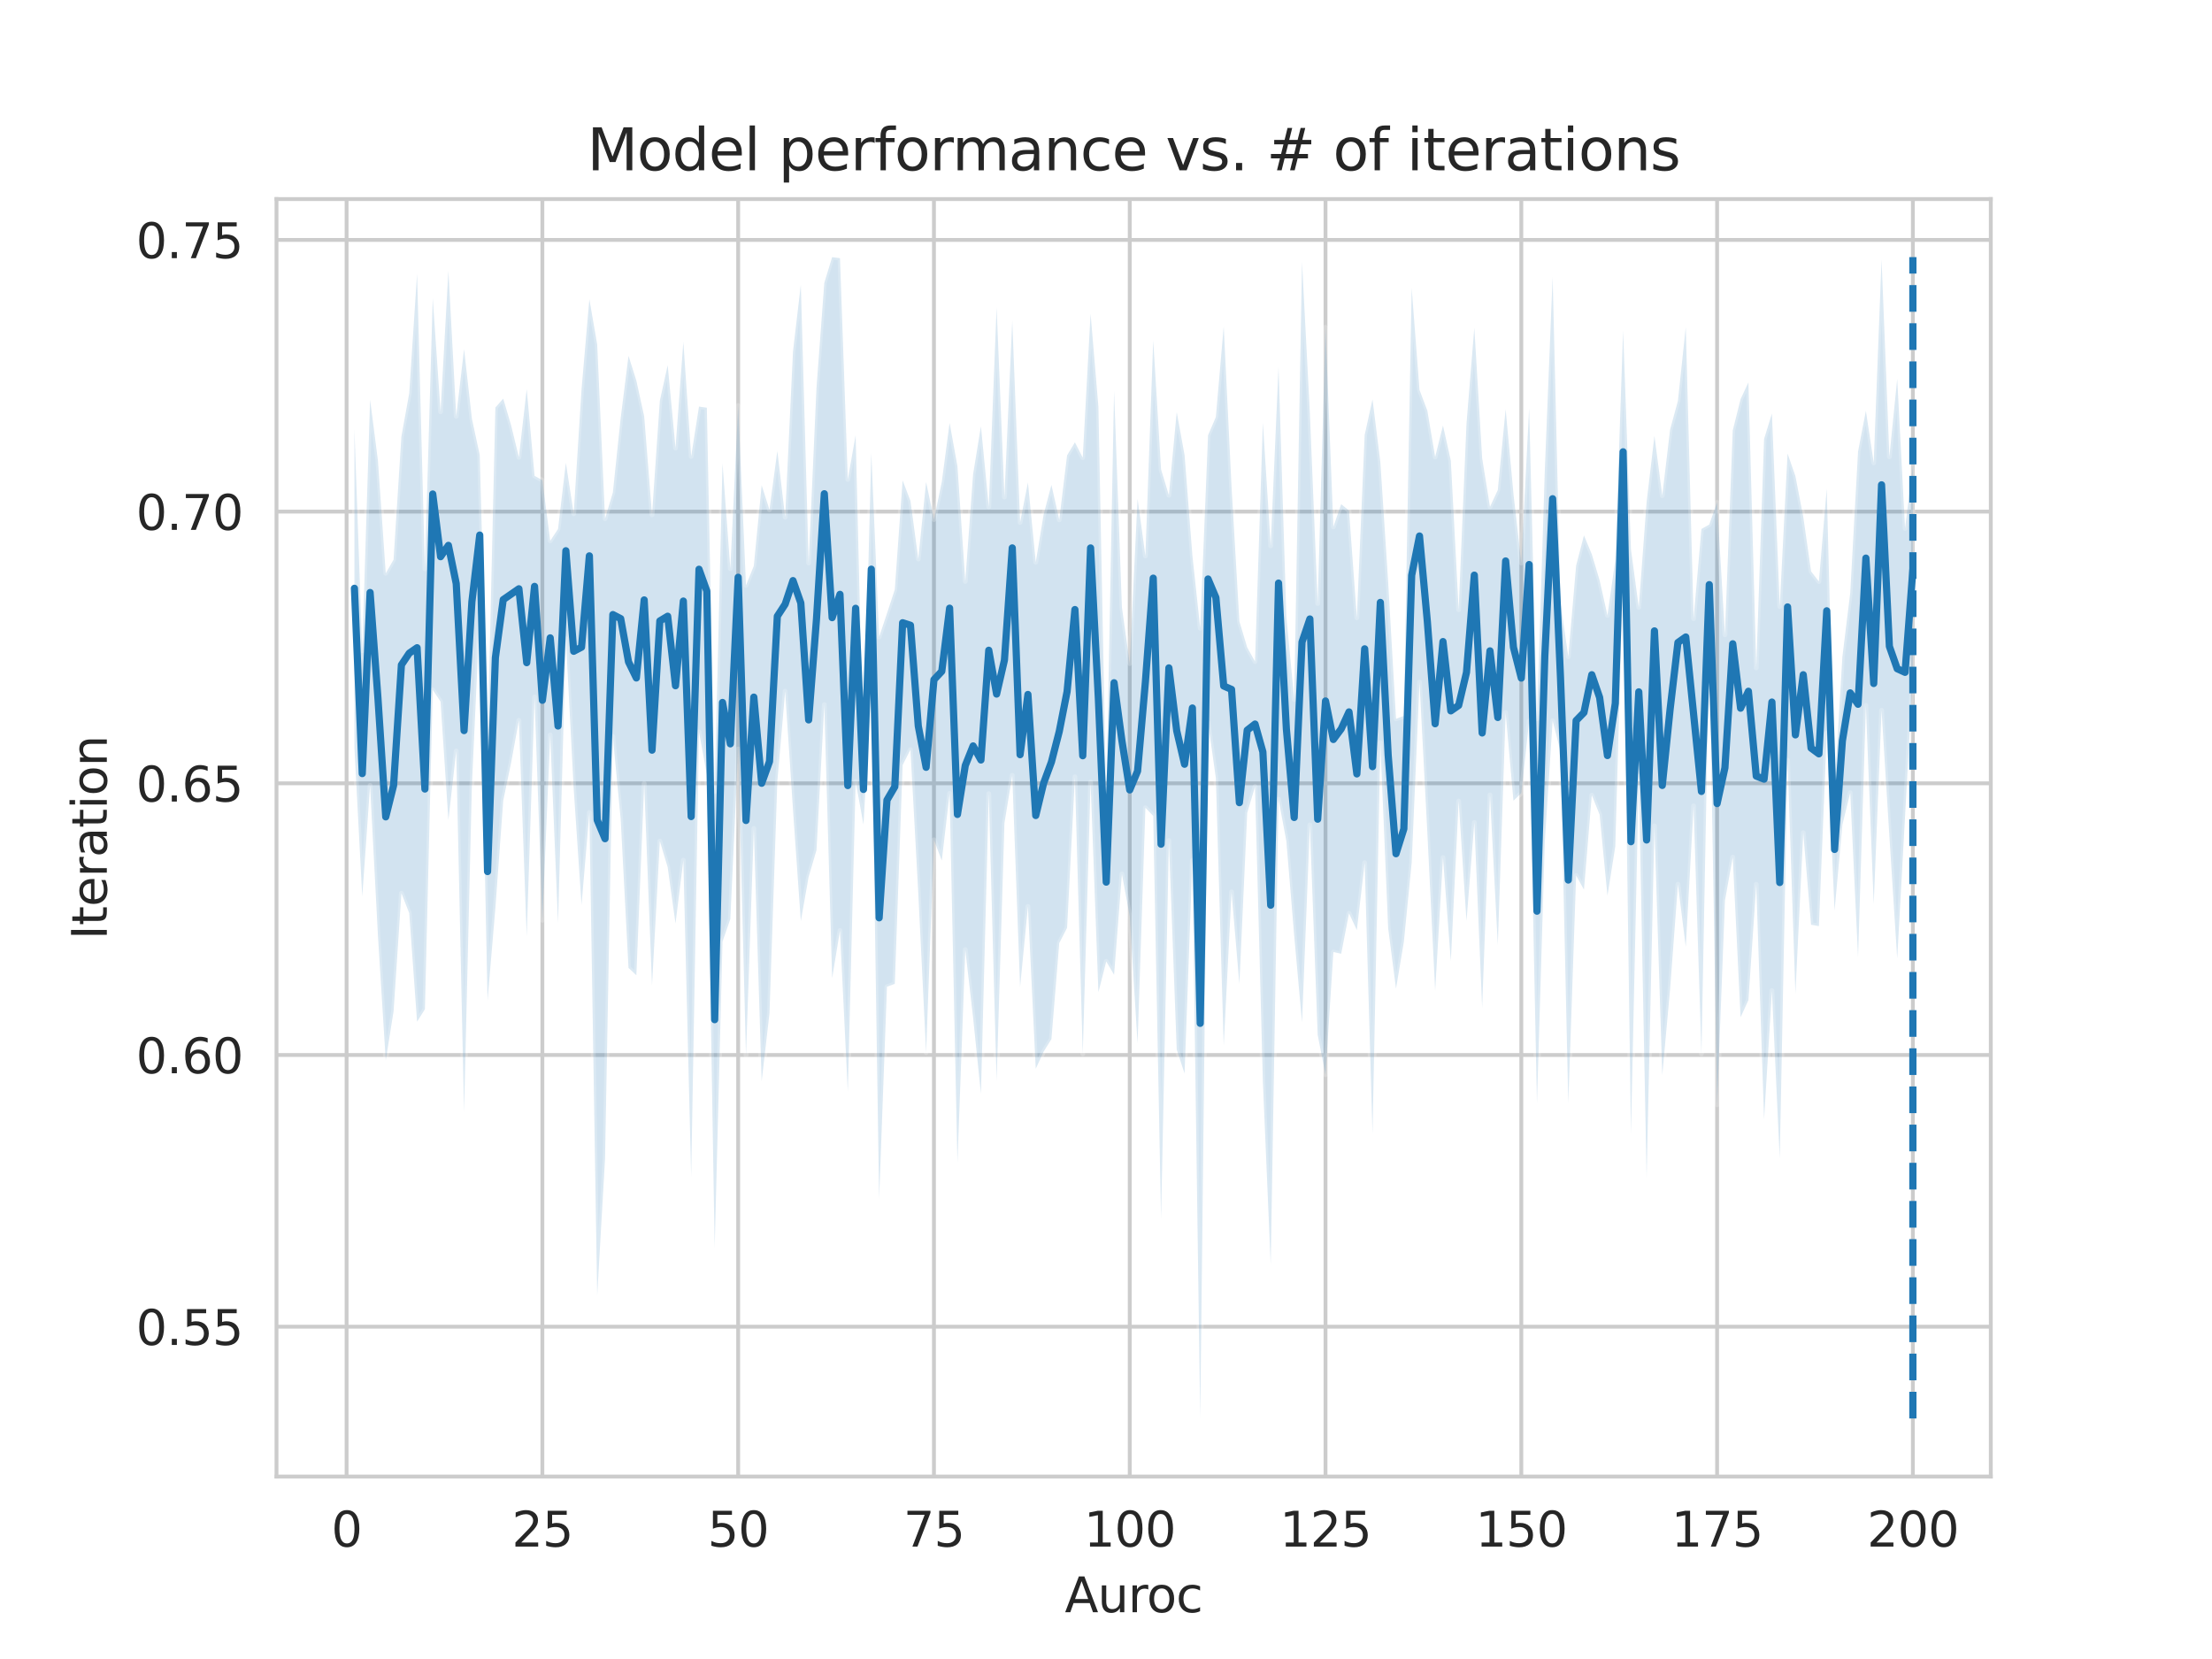 <?xml version="1.0" encoding="utf-8" standalone="no"?>
<!DOCTYPE svg PUBLIC "-//W3C//DTD SVG 1.1//EN"
  "http://www.w3.org/Graphics/SVG/1.1/DTD/svg11.dtd">
<svg height="345.6pt" version="1.1" viewBox="0 0 460.8 345.6" width="460.8pt" xmlns="http://www.w3.org/2000/svg" xmlns:xlink="http://www.w3.org/1999/xlink">
 <defs>
  <style type="text/css">*{stroke-linecap:butt;stroke-linejoin:round;}</style>
 </defs>
 <g id="figure_1">
  <g id="patch_1">
   <path d="M 0 345.6 
L 460.8 345.6 
L 460.8 0 
L 0 0 
z
" style="fill:#ffffff;"/>
  </g>
  <g id="axes_1">
   <g id="patch_2">
    <path d="M 57.6 307.584 
L 414.72 307.584 
L 414.72 41.472 
L 57.6 41.472 
z
" style="fill:#ffffff;"/>
   </g>
   <g id="matplotlib.axis_1">
    <g id="xtick_1">
     <g id="line2d_1">
      <path clip-path="url(#p8ce11d20fe)" d="M 72.201 307.584 
L 72.201 41.472 
" style="fill:none;stroke:#cccccc;stroke-linecap:round;stroke-width:0.8;"/>
     </g>
     <g id="text_1">
      <!-- 0 -->
      <g style="fill:#262626;" transform="translate(69.02 322.182)scale(0.1 -0.1)">
       <defs>
        <path d="M 2034 4250 
Q 1547 4250 1301 3770 
Q 1056 3291 1056 2328 
Q 1056 1369 1301 889 
Q 1547 409 2034 409 
Q 2525 409 2770 889 
Q 3016 1369 3016 2328 
Q 3016 3291 2770 3770 
Q 2525 4250 2034 4250 
z
M 2034 4750 
Q 2819 4750 3233 4129 
Q 3647 3509 3647 2328 
Q 3647 1150 3233 529 
Q 2819 -91 2034 -91 
Q 1250 -91 836 529 
Q 422 1150 422 2328 
Q 422 3509 836 4129 
Q 1250 4750 2034 4750 
z
" id="DejaVuSans-30" transform="scale(0.016)"/>
       </defs>
       <use xlink:href="#DejaVuSans-30"/>
      </g>
     </g>
    </g>
    <g id="xtick_2">
     <g id="line2d_2">
      <path clip-path="url(#p8ce11d20fe)" d="M 112.987 307.584 
L 112.987 41.472 
" style="fill:none;stroke:#cccccc;stroke-linecap:round;stroke-width:0.8;"/>
     </g>
     <g id="text_2">
      <!-- 25 -->
      <g style="fill:#262626;" transform="translate(106.625 322.182)scale(0.1 -0.1)">
       <defs>
        <path d="M 1228 531 
L 3431 531 
L 3431 0 
L 469 0 
L 469 531 
Q 828 903 1448 1529 
Q 2069 2156 2228 2338 
Q 2531 2678 2651 2914 
Q 2772 3150 2772 3378 
Q 2772 3750 2511 3984 
Q 2250 4219 1831 4219 
Q 1534 4219 1204 4116 
Q 875 4013 500 3803 
L 500 4441 
Q 881 4594 1212 4672 
Q 1544 4750 1819 4750 
Q 2544 4750 2975 4387 
Q 3406 4025 3406 3419 
Q 3406 3131 3298 2873 
Q 3191 2616 2906 2266 
Q 2828 2175 2409 1742 
Q 1991 1309 1228 531 
z
" id="DejaVuSans-32" transform="scale(0.016)"/>
        <path d="M 691 4666 
L 3169 4666 
L 3169 4134 
L 1269 4134 
L 1269 2991 
Q 1406 3038 1543 3061 
Q 1681 3084 1819 3084 
Q 2600 3084 3056 2656 
Q 3513 2228 3513 1497 
Q 3513 744 3044 326 
Q 2575 -91 1722 -91 
Q 1428 -91 1123 -41 
Q 819 9 494 109 
L 494 744 
Q 775 591 1075 516 
Q 1375 441 1709 441 
Q 2250 441 2565 725 
Q 2881 1009 2881 1497 
Q 2881 1984 2565 2268 
Q 2250 2553 1709 2553 
Q 1456 2553 1204 2497 
Q 953 2441 691 2322 
L 691 4666 
z
" id="DejaVuSans-35" transform="scale(0.016)"/>
       </defs>
       <use xlink:href="#DejaVuSans-32"/>
       <use x="63.623" xlink:href="#DejaVuSans-35"/>
      </g>
     </g>
    </g>
    <g id="xtick_3">
     <g id="line2d_3">
      <path clip-path="url(#p8ce11d20fe)" d="M 153.773 307.584 
L 153.773 41.472 
" style="fill:none;stroke:#cccccc;stroke-linecap:round;stroke-width:0.8;"/>
     </g>
     <g id="text_3">
      <!-- 50 -->
      <g style="fill:#262626;" transform="translate(147.41 322.182)scale(0.1 -0.1)">
       <use xlink:href="#DejaVuSans-35"/>
       <use x="63.623" xlink:href="#DejaVuSans-30"/>
      </g>
     </g>
    </g>
    <g id="xtick_4">
     <g id="line2d_4">
      <path clip-path="url(#p8ce11d20fe)" d="M 194.559 307.584 
L 194.559 41.472 
" style="fill:none;stroke:#cccccc;stroke-linecap:round;stroke-width:0.8;"/>
     </g>
     <g id="text_4">
      <!-- 75 -->
      <g style="fill:#262626;" transform="translate(188.196 322.182)scale(0.1 -0.1)">
       <defs>
        <path d="M 525 4666 
L 3525 4666 
L 3525 4397 
L 1831 0 
L 1172 0 
L 2766 4134 
L 525 4134 
L 525 4666 
z
" id="DejaVuSans-37" transform="scale(0.016)"/>
       </defs>
       <use xlink:href="#DejaVuSans-37"/>
       <use x="63.623" xlink:href="#DejaVuSans-35"/>
      </g>
     </g>
    </g>
    <g id="xtick_5">
     <g id="line2d_5">
      <path clip-path="url(#p8ce11d20fe)" d="M 235.344 307.584 
L 235.344 41.472 
" style="fill:none;stroke:#cccccc;stroke-linecap:round;stroke-width:0.8;"/>
     </g>
     <g id="text_5">
      <!-- 100 -->
      <g style="fill:#262626;" transform="translate(225.801 322.182)scale(0.1 -0.1)">
       <defs>
        <path d="M 794 531 
L 1825 531 
L 1825 4091 
L 703 3866 
L 703 4441 
L 1819 4666 
L 2450 4666 
L 2450 531 
L 3481 531 
L 3481 0 
L 794 0 
L 794 531 
z
" id="DejaVuSans-31" transform="scale(0.016)"/>
       </defs>
       <use xlink:href="#DejaVuSans-31"/>
       <use x="63.623" xlink:href="#DejaVuSans-30"/>
       <use x="127.246" xlink:href="#DejaVuSans-30"/>
      </g>
     </g>
    </g>
    <g id="xtick_6">
     <g id="line2d_6">
      <path clip-path="url(#p8ce11d20fe)" d="M 276.13 307.584 
L 276.13 41.472 
" style="fill:none;stroke:#cccccc;stroke-linecap:round;stroke-width:0.8;"/>
     </g>
     <g id="text_6">
      <!-- 125 -->
      <g style="fill:#262626;" transform="translate(266.586 322.182)scale(0.1 -0.1)">
       <use xlink:href="#DejaVuSans-31"/>
       <use x="63.623" xlink:href="#DejaVuSans-32"/>
       <use x="127.246" xlink:href="#DejaVuSans-35"/>
      </g>
     </g>
    </g>
    <g id="xtick_7">
     <g id="line2d_7">
      <path clip-path="url(#p8ce11d20fe)" d="M 316.916 307.584 
L 316.916 41.472 
" style="fill:none;stroke:#cccccc;stroke-linecap:round;stroke-width:0.8;"/>
     </g>
     <g id="text_7">
      <!-- 150 -->
      <g style="fill:#262626;" transform="translate(307.372 322.182)scale(0.1 -0.1)">
       <use xlink:href="#DejaVuSans-31"/>
       <use x="63.623" xlink:href="#DejaVuSans-35"/>
       <use x="127.246" xlink:href="#DejaVuSans-30"/>
      </g>
     </g>
    </g>
    <g id="xtick_8">
     <g id="line2d_8">
      <path clip-path="url(#p8ce11d20fe)" d="M 357.702 307.584 
L 357.702 41.472 
" style="fill:none;stroke:#cccccc;stroke-linecap:round;stroke-width:0.8;"/>
     </g>
     <g id="text_8">
      <!-- 175 -->
      <g style="fill:#262626;" transform="translate(348.158 322.182)scale(0.1 -0.1)">
       <use xlink:href="#DejaVuSans-31"/>
       <use x="63.623" xlink:href="#DejaVuSans-37"/>
       <use x="127.246" xlink:href="#DejaVuSans-35"/>
      </g>
     </g>
    </g>
    <g id="xtick_9">
     <g id="line2d_9">
      <path clip-path="url(#p8ce11d20fe)" d="M 398.487 307.584 
L 398.487 41.472 
" style="fill:none;stroke:#cccccc;stroke-linecap:round;stroke-width:0.8;"/>
     </g>
     <g id="text_9">
      <!-- 200 -->
      <g style="fill:#262626;" transform="translate(388.944 322.182)scale(0.1 -0.1)">
       <use xlink:href="#DejaVuSans-32"/>
       <use x="63.623" xlink:href="#DejaVuSans-30"/>
       <use x="127.246" xlink:href="#DejaVuSans-30"/>
      </g>
     </g>
    </g>
    <g id="text_10">
     <!-- Auroc -->
     <g style="fill:#262626;" transform="translate(221.819 335.861)scale(0.1 -0.1)">
      <defs>
       <path d="M 2188 4044 
L 1331 1722 
L 3047 1722 
L 2188 4044 
z
M 1831 4666 
L 2547 4666 
L 4325 0 
L 3669 0 
L 3244 1197 
L 1141 1197 
L 716 0 
L 50 0 
L 1831 4666 
z
" id="DejaVuSans-41" transform="scale(0.016)"/>
       <path d="M 544 1381 
L 544 3500 
L 1119 3500 
L 1119 1403 
Q 1119 906 1312 657 
Q 1506 409 1894 409 
Q 2359 409 2629 706 
Q 2900 1003 2900 1516 
L 2900 3500 
L 3475 3500 
L 3475 0 
L 2900 0 
L 2900 538 
Q 2691 219 2414 64 
Q 2138 -91 1772 -91 
Q 1169 -91 856 284 
Q 544 659 544 1381 
z
M 1991 3584 
L 1991 3584 
z
" id="DejaVuSans-75" transform="scale(0.016)"/>
       <path d="M 2631 2963 
Q 2534 3019 2420 3045 
Q 2306 3072 2169 3072 
Q 1681 3072 1420 2755 
Q 1159 2438 1159 1844 
L 1159 0 
L 581 0 
L 581 3500 
L 1159 3500 
L 1159 2956 
Q 1341 3275 1631 3429 
Q 1922 3584 2338 3584 
Q 2397 3584 2469 3576 
Q 2541 3569 2628 3553 
L 2631 2963 
z
" id="DejaVuSans-72" transform="scale(0.016)"/>
       <path d="M 1959 3097 
Q 1497 3097 1228 2736 
Q 959 2375 959 1747 
Q 959 1119 1226 758 
Q 1494 397 1959 397 
Q 2419 397 2687 759 
Q 2956 1122 2956 1747 
Q 2956 2369 2687 2733 
Q 2419 3097 1959 3097 
z
M 1959 3584 
Q 2709 3584 3137 3096 
Q 3566 2609 3566 1747 
Q 3566 888 3137 398 
Q 2709 -91 1959 -91 
Q 1206 -91 779 398 
Q 353 888 353 1747 
Q 353 2609 779 3096 
Q 1206 3584 1959 3584 
z
" id="DejaVuSans-6f" transform="scale(0.016)"/>
       <path d="M 3122 3366 
L 3122 2828 
Q 2878 2963 2633 3030 
Q 2388 3097 2138 3097 
Q 1578 3097 1268 2742 
Q 959 2388 959 1747 
Q 959 1106 1268 751 
Q 1578 397 2138 397 
Q 2388 397 2633 464 
Q 2878 531 3122 666 
L 3122 134 
Q 2881 22 2623 -34 
Q 2366 -91 2075 -91 
Q 1284 -91 818 406 
Q 353 903 353 1747 
Q 353 2603 823 3093 
Q 1294 3584 2113 3584 
Q 2378 3584 2631 3529 
Q 2884 3475 3122 3366 
z
" id="DejaVuSans-63" transform="scale(0.016)"/>
      </defs>
      <use xlink:href="#DejaVuSans-41"/>
      <use x="68.408" xlink:href="#DejaVuSans-75"/>
      <use x="131.787" xlink:href="#DejaVuSans-72"/>
      <use x="170.65" xlink:href="#DejaVuSans-6f"/>
      <use x="231.832" xlink:href="#DejaVuSans-63"/>
     </g>
    </g>
   </g>
   <g id="matplotlib.axis_2">
    <g id="ytick_1">
     <g id="line2d_10">
      <path clip-path="url(#p8ce11d20fe)" d="M 57.6 276.379 
L 414.72 276.379 
" style="fill:none;stroke:#cccccc;stroke-linecap:round;stroke-width:0.8;"/>
     </g>
     <g id="text_11">
      <!-- 0.55 -->
      <g style="fill:#262626;" transform="translate(28.334 280.178)scale(0.1 -0.1)">
       <defs>
        <path d="M 684 794 
L 1344 794 
L 1344 0 
L 684 0 
L 684 794 
z
" id="DejaVuSans-2e" transform="scale(0.016)"/>
       </defs>
       <use xlink:href="#DejaVuSans-30"/>
       <use x="63.623" xlink:href="#DejaVuSans-2e"/>
       <use x="95.41" xlink:href="#DejaVuSans-35"/>
       <use x="159.033" xlink:href="#DejaVuSans-35"/>
      </g>
     </g>
    </g>
    <g id="ytick_2">
     <g id="line2d_11">
      <path clip-path="url(#p8ce11d20fe)" d="M 57.6 219.779 
L 414.72 219.779 
" style="fill:none;stroke:#cccccc;stroke-linecap:round;stroke-width:0.8;"/>
     </g>
     <g id="text_12">
      <!-- 0.60 -->
      <g style="fill:#262626;" transform="translate(28.334 223.578)scale(0.1 -0.1)">
       <defs>
        <path d="M 2113 2584 
Q 1688 2584 1439 2293 
Q 1191 2003 1191 1497 
Q 1191 994 1439 701 
Q 1688 409 2113 409 
Q 2538 409 2786 701 
Q 3034 994 3034 1497 
Q 3034 2003 2786 2293 
Q 2538 2584 2113 2584 
z
M 3366 4563 
L 3366 3988 
Q 3128 4100 2886 4159 
Q 2644 4219 2406 4219 
Q 1781 4219 1451 3797 
Q 1122 3375 1075 2522 
Q 1259 2794 1537 2939 
Q 1816 3084 2150 3084 
Q 2853 3084 3261 2657 
Q 3669 2231 3669 1497 
Q 3669 778 3244 343 
Q 2819 -91 2113 -91 
Q 1303 -91 875 529 
Q 447 1150 447 2328 
Q 447 3434 972 4092 
Q 1497 4750 2381 4750 
Q 2619 4750 2861 4703 
Q 3103 4656 3366 4563 
z
" id="DejaVuSans-36" transform="scale(0.016)"/>
       </defs>
       <use xlink:href="#DejaVuSans-30"/>
       <use x="63.623" xlink:href="#DejaVuSans-2e"/>
       <use x="95.41" xlink:href="#DejaVuSans-36"/>
       <use x="159.033" xlink:href="#DejaVuSans-30"/>
      </g>
     </g>
    </g>
    <g id="ytick_3">
     <g id="line2d_12">
      <path clip-path="url(#p8ce11d20fe)" d="M 57.6 163.179 
L 414.72 163.179 
" style="fill:none;stroke:#cccccc;stroke-linecap:round;stroke-width:0.8;"/>
     </g>
     <g id="text_13">
      <!-- 0.65 -->
      <g style="fill:#262626;" transform="translate(28.334 166.978)scale(0.1 -0.1)">
       <use xlink:href="#DejaVuSans-30"/>
       <use x="63.623" xlink:href="#DejaVuSans-2e"/>
       <use x="95.41" xlink:href="#DejaVuSans-36"/>
       <use x="159.033" xlink:href="#DejaVuSans-35"/>
      </g>
     </g>
    </g>
    <g id="ytick_4">
     <g id="line2d_13">
      <path clip-path="url(#p8ce11d20fe)" d="M 57.6 106.58 
L 414.72 106.58 
" style="fill:none;stroke:#cccccc;stroke-linecap:round;stroke-width:0.8;"/>
     </g>
     <g id="text_14">
      <!-- 0.70 -->
      <g style="fill:#262626;" transform="translate(28.334 110.379)scale(0.1 -0.1)">
       <use xlink:href="#DejaVuSans-30"/>
       <use x="63.623" xlink:href="#DejaVuSans-2e"/>
       <use x="95.41" xlink:href="#DejaVuSans-37"/>
       <use x="159.033" xlink:href="#DejaVuSans-30"/>
      </g>
     </g>
    </g>
    <g id="ytick_5">
     <g id="line2d_14">
      <path clip-path="url(#p8ce11d20fe)" d="M 57.6 49.98 
L 414.72 49.98 
" style="fill:none;stroke:#cccccc;stroke-linecap:round;stroke-width:0.8;"/>
     </g>
     <g id="text_15">
      <!-- 0.75 -->
      <g style="fill:#262626;" transform="translate(28.334 53.779)scale(0.1 -0.1)">
       <use xlink:href="#DejaVuSans-30"/>
       <use x="63.623" xlink:href="#DejaVuSans-2e"/>
       <use x="95.41" xlink:href="#DejaVuSans-37"/>
       <use x="159.033" xlink:href="#DejaVuSans-35"/>
      </g>
     </g>
    </g>
    <g id="text_16">
     <!-- Iteration -->
     <g style="fill:#262626;" transform="translate(22.255 195.737)rotate(-90)scale(0.1 -0.1)">
      <defs>
       <path d="M 628 4666 
L 1259 4666 
L 1259 0 
L 628 0 
L 628 4666 
z
" id="DejaVuSans-49" transform="scale(0.016)"/>
       <path d="M 1172 4494 
L 1172 3500 
L 2356 3500 
L 2356 3053 
L 1172 3053 
L 1172 1153 
Q 1172 725 1289 603 
Q 1406 481 1766 481 
L 2356 481 
L 2356 0 
L 1766 0 
Q 1100 0 847 248 
Q 594 497 594 1153 
L 594 3053 
L 172 3053 
L 172 3500 
L 594 3500 
L 594 4494 
L 1172 4494 
z
" id="DejaVuSans-74" transform="scale(0.016)"/>
       <path d="M 3597 1894 
L 3597 1613 
L 953 1613 
Q 991 1019 1311 708 
Q 1631 397 2203 397 
Q 2534 397 2845 478 
Q 3156 559 3463 722 
L 3463 178 
Q 3153 47 2828 -22 
Q 2503 -91 2169 -91 
Q 1331 -91 842 396 
Q 353 884 353 1716 
Q 353 2575 817 3079 
Q 1281 3584 2069 3584 
Q 2775 3584 3186 3129 
Q 3597 2675 3597 1894 
z
M 3022 2063 
Q 3016 2534 2758 2815 
Q 2500 3097 2075 3097 
Q 1594 3097 1305 2825 
Q 1016 2553 972 2059 
L 3022 2063 
z
" id="DejaVuSans-65" transform="scale(0.016)"/>
       <path d="M 2194 1759 
Q 1497 1759 1228 1600 
Q 959 1441 959 1056 
Q 959 750 1161 570 
Q 1363 391 1709 391 
Q 2188 391 2477 730 
Q 2766 1069 2766 1631 
L 2766 1759 
L 2194 1759 
z
M 3341 1997 
L 3341 0 
L 2766 0 
L 2766 531 
Q 2569 213 2275 61 
Q 1981 -91 1556 -91 
Q 1019 -91 701 211 
Q 384 513 384 1019 
Q 384 1609 779 1909 
Q 1175 2209 1959 2209 
L 2766 2209 
L 2766 2266 
Q 2766 2663 2505 2880 
Q 2244 3097 1772 3097 
Q 1472 3097 1187 3025 
Q 903 2953 641 2809 
L 641 3341 
Q 956 3463 1253 3523 
Q 1550 3584 1831 3584 
Q 2591 3584 2966 3190 
Q 3341 2797 3341 1997 
z
" id="DejaVuSans-61" transform="scale(0.016)"/>
       <path d="M 603 3500 
L 1178 3500 
L 1178 0 
L 603 0 
L 603 3500 
z
M 603 4863 
L 1178 4863 
L 1178 4134 
L 603 4134 
L 603 4863 
z
" id="DejaVuSans-69" transform="scale(0.016)"/>
       <path d="M 3513 2113 
L 3513 0 
L 2938 0 
L 2938 2094 
Q 2938 2591 2744 2837 
Q 2550 3084 2163 3084 
Q 1697 3084 1428 2787 
Q 1159 2491 1159 1978 
L 1159 0 
L 581 0 
L 581 3500 
L 1159 3500 
L 1159 2956 
Q 1366 3272 1645 3428 
Q 1925 3584 2291 3584 
Q 2894 3584 3203 3211 
Q 3513 2838 3513 2113 
z
" id="DejaVuSans-6e" transform="scale(0.016)"/>
      </defs>
      <use xlink:href="#DejaVuSans-49"/>
      <use x="29.492" xlink:href="#DejaVuSans-74"/>
      <use x="68.701" xlink:href="#DejaVuSans-65"/>
      <use x="130.225" xlink:href="#DejaVuSans-72"/>
      <use x="171.338" xlink:href="#DejaVuSans-61"/>
      <use x="232.617" xlink:href="#DejaVuSans-74"/>
      <use x="271.826" xlink:href="#DejaVuSans-69"/>
      <use x="299.609" xlink:href="#DejaVuSans-6f"/>
      <use x="360.791" xlink:href="#DejaVuSans-6e"/>
     </g>
    </g>
   </g>
   <g id="PolyCollection_1">
    <defs>
     <path d="M 73.833 -256.238 
L 73.833 -189.855 
L 75.464 -158.842 
L 77.096 -181.988 
L 78.727 -150.803 
L 80.358 -124.703 
L 81.99 -134.947 
L 83.621 -159.524 
L 85.253 -155.381 
L 86.884 -132.765 
L 88.516 -135.365 
L 90.147 -201.89 
L 91.778 -199.445 
L 93.41 -174.761 
L 95.041 -189.171 
L 96.673 -113.946 
L 98.304 -182.105 
L 99.936 -217.445 
L 101.567 -137.209 
L 103.198 -156.497 
L 104.83 -178.817 
L 106.461 -186.652 
L 108.093 -195.548 
L 109.724 -150.576 
L 111.356 -200.414 
L 112.987 -153.887 
L 114.618 -192.515 
L 116.25 -153.321 
L 117.881 -212.551 
L 119.513 -181.291 
L 121.144 -157.107 
L 122.776 -176.342 
L 124.407 -75.732 
L 126.038 -104.222 
L 127.67 -192.157 
L 129.301 -174.949 
L 130.933 -143.965 
L 132.564 -142.439 
L 134.196 -182.405 
L 135.827 -140.309 
L 137.458 -170.387 
L 139.09 -164.948 
L 140.721 -153.231 
L 142.353 -166.409 
L 143.984 -100.489 
L 145.616 -193.13 
L 147.247 -184.248 
L 148.879 -85.656 
L 150.51 -149.455 
L 152.141 -154.15 
L 153.773 -189.57 
L 155.404 -125.705 
L 157.036 -173.028 
L 158.667 -120.36 
L 160.299 -134.525 
L 161.93 -182.796 
L 163.561 -201.605 
L 165.193 -176.968 
L 166.824 -153.713 
L 168.456 -162.949 
L 170.087 -168.481 
L 171.719 -198.812 
L 173.35 -141.836 
L 174.981 -151.752 
L 176.613 -118.192 
L 178.244 -182.82 
L 179.876 -173.825 
L 181.507 -202.791 
L 183.139 -95.908 
L 184.77 -140.04 
L 186.401 -140.65 
L 188.033 -186.222 
L 189.664 -189.439 
L 191.296 -159.556 
L 192.927 -126.331 
L 194.559 -170.652 
L 196.19 -166.324 
L 197.821 -180.323 
L 199.453 -103.412 
L 201.084 -147.784 
L 202.716 -133.619 
L 204.347 -117.762 
L 205.979 -180.271 
L 207.61 -120.465 
L 209.241 -174.118 
L 210.873 -184.09 
L 212.504 -140.012 
L 214.136 -156.766 
L 215.767 -122.954 
L 217.399 -126.512 
L 219.03 -129.132 
L 220.661 -149.146 
L 222.293 -152.324 
L 223.924 -183.778 
L 225.556 -126.07 
L 227.187 -182.688 
L 228.819 -138.904 
L 230.45 -145.323 
L 232.081 -142.543 
L 233.713 -163.541 
L 235.344 -154.727 
L 236.976 -128.235 
L 238.607 -177.334 
L 240.239 -175.629 
L 241.87 -91.698 
L 243.501 -170.497 
L 245.133 -126.99 
L 246.764 -121.977 
L 248.396 -166.365 
L 250.027 -50.112 
L 251.659 -195.049 
L 253.29 -183.486 
L 254.921 -127.78 
L 256.553 -159.811 
L 258.184 -140.622 
L 259.816 -176.272 
L 261.447 -181.747 
L 263.079 -120.353 
L 264.71 -82.186 
L 266.341 -179.101 
L 267.973 -170.389 
L 269.604 -150.721 
L 271.236 -132.646 
L 272.867 -173.761 
L 274.499 -130.022 
L 276.13 -121.718 
L 277.761 -147.271 
L 279.393 -146.925 
L 281.024 -155.347 
L 282.656 -151.851 
L 284.287 -165.888 
L 285.919 -109.388 
L 287.55 -190.88 
L 289.181 -152.253 
L 290.813 -139.662 
L 292.444 -149.376 
L 294.076 -165.887 
L 295.707 -203.507 
L 297.339 -172.245 
L 298.97 -139.263 
L 300.601 -166.949 
L 302.233 -145.404 
L 303.864 -178.719 
L 305.496 -153.761 
L 307.127 -174.264 
L 308.759 -135.685 
L 310.39 -180.006 
L 312.021 -148.769 
L 313.653 -197.146 
L 315.284 -178.794 
L 316.916 -180.378 
L 318.547 -195.41 
L 320.179 -115.73 
L 321.81 -170.224 
L 323.441 -195.47 
L 325.073 -189.108 
L 326.704 -115.751 
L 328.336 -163.213 
L 329.967 -160.276 
L 331.599 -179.947 
L 333.23 -175.914 
L 334.862 -159.021 
L 336.493 -169.264 
L 338.124 -226.206 
L 339.756 -109.381 
L 341.387 -183.88 
L 343.019 -100.267 
L 344.65 -173.563 
L 346.282 -121.625 
L 347.913 -139.575 
L 349.544 -161.403 
L 351.176 -148.353 
L 352.807 -177.732 
L 354.439 -126.057 
L 356.07 -211.286 
L 357.702 -115.456 
L 359.333 -157.967 
L 360.964 -167.046 
L 362.596 -133.693 
L 364.227 -137.258 
L 365.859 -161.397 
L 367.49 -112.437 
L 369.122 -139.246 
L 370.753 -104.269 
L 372.384 -187.219 
L 374.016 -138.622 
L 375.647 -172.136 
L 377.279 -152.964 
L 378.91 -152.67 
L 380.542 -192.928 
L 382.173 -155.914 
L 383.804 -173.794 
L 385.436 -180.457 
L 387.067 -146.246 
L 388.699 -198.655 
L 390.33 -157.259 
L 391.962 -197.636 
L 393.593 -171.438 
L 395.224 -145.912 
L 396.856 -175.559 
L 398.487 -205.261 
L 398.487 -248.585 
L 398.487 -248.585 
L 396.856 -235.523 
L 395.224 -266.673 
L 393.593 -250.453 
L 391.962 -291.566 
L 390.33 -249.176 
L 388.699 -260.009 
L 387.067 -251.531 
L 385.436 -222.053 
L 383.804 -208.773 
L 382.173 -181.383 
L 380.542 -243.784 
L 378.91 -224.45 
L 377.279 -226.57 
L 375.647 -237.942 
L 374.016 -246.4 
L 372.384 -251.111 
L 370.753 -219.248 
L 369.122 -259.448 
L 367.49 -254.14 
L 365.859 -206.453 
L 364.227 -265.936 
L 362.596 -262.45 
L 360.964 -255.923 
L 359.333 -213.351 
L 357.702 -240.95 
L 356.07 -236.33 
L 354.439 -235.404 
L 352.807 -216.714 
L 351.176 -277.46 
L 349.544 -262.095 
L 347.913 -256.113 
L 346.282 -242.339 
L 344.65 -254.78 
L 343.019 -240.964 
L 341.387 -219.065 
L 339.756 -231.148 
L 338.124 -276.759 
L 336.493 -228.899 
L 334.862 -217.391 
L 333.23 -224.703 
L 331.599 -230.138 
L 329.967 -234.057 
L 328.336 -227.767 
L 326.704 -208.803 
L 325.073 -220.032 
L 323.441 -287.937 
L 321.81 -247.499 
L 320.179 -195.841 
L 318.547 -260.587 
L 316.916 -228.304 
L 315.284 -242.682 
L 313.653 -260.338 
L 312.021 -243.508 
L 310.39 -240.018 
L 308.759 -250.135 
L 307.127 -277.313 
L 305.496 -257.288 
L 303.864 -218.582 
L 302.233 -249.624 
L 300.601 -256.946 
L 298.97 -250.394 
L 297.339 -260.049 
L 295.707 -264.371 
L 294.076 -285.601 
L 292.444 -196.475 
L 290.813 -195.849 
L 289.181 -224.307 
L 287.55 -249.323 
L 285.919 -262.403 
L 284.287 -254.985 
L 282.656 -216.911 
L 281.024 -239.244 
L 279.393 -240.571 
L 277.761 -235.839 
L 276.13 -277.421 
L 274.499 -219.876 
L 272.867 -259.554 
L 271.236 -291.064 
L 269.604 -199.889 
L 267.973 -217.193 
L 266.341 -269.162 
L 264.71 -231.887 
L 263.079 -257.569 
L 261.447 -207.783 
L 259.816 -210.716 
L 258.184 -216.162 
L 256.553 -244.144 
L 254.921 -277.611 
L 253.29 -258.727 
L 251.659 -254.916 
L 250.027 -214.729 
L 248.396 -229.853 
L 246.764 -250.817 
L 245.133 -259.733 
L 243.501 -242.43 
L 241.87 -247.789 
L 240.239 -274.693 
L 238.607 -229.792 
L 236.976 -241.7 
L 235.344 -207.361 
L 233.713 -219.09 
L 232.081 -264.194 
L 230.45 -178.353 
L 228.819 -260.84 
L 227.187 -280.218 
L 225.556 -250.259 
L 223.924 -253.456 
L 222.293 -250.74 
L 220.661 -237.305 
L 219.03 -244.592 
L 217.399 -238.355 
L 215.767 -228.474 
L 214.136 -245.09 
L 212.504 -236.765 
L 210.873 -278.821 
L 209.241 -242.048 
L 207.61 -281.565 
L 205.979 -240.006 
L 204.347 -256.803 
L 202.716 -246.8 
L 201.084 -224.473 
L 199.453 -248.466 
L 197.821 -257.485 
L 196.19 -245.175 
L 194.559 -237.37 
L 192.927 -245.183 
L 191.296 -229.142 
L 189.664 -241.25 
L 188.033 -245.518 
L 186.401 -222.767 
L 184.77 -217.801 
L 183.139 -212.9 
L 181.507 -251.264 
L 179.876 -188.476 
L 178.244 -254.935 
L 176.613 -245.713 
L 174.981 -291.82 
L 173.35 -292.032 
L 171.719 -286.672 
L 170.087 -264.714 
L 168.456 -228.315 
L 166.824 -286.263 
L 165.193 -272.329 
L 163.561 -237.86 
L 161.93 -251.654 
L 160.299 -239.403 
L 158.667 -244.504 
L 157.036 -227.724 
L 155.404 -223.651 
L 153.773 -261.122 
L 152.141 -227.136 
L 150.51 -249.072 
L 148.879 -180.708 
L 147.247 -260.661 
L 145.616 -260.898 
L 143.984 -250.505 
L 142.353 -274.364 
L 140.721 -252.262 
L 139.09 -269.513 
L 137.458 -262.111 
L 135.827 -238.35 
L 134.196 -258.846 
L 132.564 -266.295 
L 130.933 -271.462 
L 129.301 -258.501 
L 127.67 -242.986 
L 126.038 -237.54 
L 124.407 -273.82 
L 122.776 -283.26 
L 121.144 -264.464 
L 119.513 -238.565 
L 117.881 -249.181 
L 116.25 -235.403 
L 114.618 -232.925 
L 112.987 -245.557 
L 111.356 -246.477 
L 109.724 -264.535 
L 108.093 -250.342 
L 106.461 -257.041 
L 104.83 -262.555 
L 103.198 -260.701 
L 101.567 -190.88 
L 99.936 -250.822 
L 98.304 -258.367 
L 96.673 -272.864 
L 95.041 -258.874 
L 93.41 -289.219 
L 91.778 -259.815 
L 90.147 -283.482 
L 88.516 -227.099 
L 86.884 -288.565 
L 85.253 -263.683 
L 83.621 -254.654 
L 81.99 -229.02 
L 80.358 -226.163 
L 78.727 -249.664 
L 77.096 -262.352 
L 75.464 -210.052 
L 73.833 -256.238 
z
" id="mfec82baf52" style="stroke:#ffffff;stroke-opacity:0.2;"/>
    </defs>
    <g clip-path="url(#p8ce11d20fe)">
     <use style="fill:#1f77b4;fill-opacity:0.2;stroke:#ffffff;stroke-opacity:0.2;" x="0" xlink:href="#mfec82baf52" y="345.6"/>
    </g>
   </g>
   <g id="LineCollection_1">
    <path clip-path="url(#p8ce11d20fe)" d="M 398.487 295.488 
L 398.487 53.568 
" style="fill:none;stroke:#1f77b4;stroke-dasharray:5.55,2.4;stroke-dashoffset:0;stroke-width:1.5;"/>
   </g>
   <g id="line2d_15">
    <path clip-path="url(#p8ce11d20fe)" d="M 73.833 122.554 
L 75.464 161.153 
L 77.096 123.43 
L 78.727 145.367 
L 80.358 170.167 
L 81.99 163.617 
L 83.621 138.511 
L 85.253 136.068 
L 86.884 134.935 
L 88.516 164.368 
L 90.147 102.914 
L 91.778 115.97 
L 93.41 113.61 
L 95.041 121.577 
L 96.673 152.195 
L 98.304 125.364 
L 99.936 111.466 
L 101.567 181.556 
L 103.198 137.001 
L 104.83 124.914 
L 108.093 122.655 
L 109.724 138.045 
L 111.356 122.155 
L 112.987 145.878 
L 114.618 132.88 
L 116.25 151.238 
L 117.881 114.734 
L 119.513 135.672 
L 121.144 134.815 
L 122.776 115.799 
L 124.407 170.824 
L 126.038 174.719 
L 127.67 128.029 
L 129.301 128.875 
L 130.933 137.886 
L 132.564 141.233 
L 134.196 124.975 
L 135.827 156.271 
L 137.458 129.351 
L 139.09 128.369 
L 140.721 142.853 
L 142.353 125.214 
L 143.984 170.103 
L 145.616 118.586 
L 147.247 123.145 
L 148.879 212.418 
L 150.51 146.337 
L 152.141 154.957 
L 153.773 120.254 
L 155.404 170.922 
L 157.036 145.224 
L 158.667 163.168 
L 160.299 158.636 
L 161.93 128.375 
L 163.561 125.868 
L 165.193 120.951 
L 166.824 125.612 
L 168.456 149.968 
L 170.087 129.002 
L 171.719 102.858 
L 173.35 128.666 
L 174.981 123.814 
L 176.613 163.648 
L 178.244 126.722 
L 179.876 164.45 
L 181.507 118.573 
L 183.139 191.196 
L 184.77 166.679 
L 186.401 163.892 
L 188.033 129.73 
L 189.664 130.255 
L 191.296 151.251 
L 192.927 159.843 
L 194.559 141.589 
L 196.19 139.85 
L 197.821 126.696 
L 199.453 169.661 
L 201.084 159.472 
L 202.716 155.391 
L 204.347 158.318 
L 205.979 135.462 
L 207.61 144.585 
L 209.241 137.517 
L 210.873 114.144 
L 212.504 157.212 
L 214.136 144.672 
L 215.767 169.886 
L 217.399 163.166 
L 219.03 158.738 
L 220.661 152.374 
L 222.293 144.068 
L 223.924 126.983 
L 225.556 157.436 
L 227.187 114.147 
L 228.819 145.728 
L 230.45 183.762 
L 232.081 142.232 
L 233.713 154.284 
L 235.344 164.556 
L 236.976 160.633 
L 238.607 142.037 
L 240.239 120.439 
L 241.87 175.856 
L 243.501 139.137 
L 245.133 152.239 
L 246.764 159.203 
L 248.396 147.491 
L 250.027 213.179 
L 251.659 120.618 
L 253.29 124.494 
L 254.921 142.904 
L 256.553 143.622 
L 258.184 167.208 
L 259.816 152.106 
L 261.447 150.835 
L 263.079 156.639 
L 264.71 188.564 
L 266.341 121.469 
L 267.973 151.809 
L 269.604 170.295 
L 271.236 133.745 
L 272.867 128.943 
L 274.499 170.651 
L 276.13 146.03 
L 277.761 154.045 
L 279.393 151.852 
L 281.024 148.305 
L 282.656 161.219 
L 284.287 135.164 
L 285.919 159.705 
L 287.55 125.498 
L 289.181 157.32 
L 290.813 177.845 
L 292.444 172.675 
L 294.076 119.856 
L 295.707 111.661 
L 297.339 129.453 
L 298.97 150.771 
L 300.601 133.653 
L 302.233 148.086 
L 303.864 146.95 
L 305.496 140.075 
L 307.127 119.812 
L 308.759 152.69 
L 310.39 135.588 
L 312.021 149.461 
L 313.653 116.858 
L 315.284 134.862 
L 316.916 141.259 
L 318.547 117.601 
L 320.179 189.815 
L 321.81 136.738 
L 323.441 103.897 
L 325.073 141.03 
L 326.704 183.323 
L 328.336 150.11 
L 329.967 148.434 
L 331.599 140.557 
L 333.23 145.292 
L 334.862 157.394 
L 336.493 146.519 
L 338.124 94.117 
L 339.756 175.335 
L 341.387 144.128 
L 343.019 174.984 
L 344.65 131.428 
L 346.282 163.618 
L 347.913 147.756 
L 349.544 133.851 
L 351.176 132.694 
L 354.439 164.869 
L 356.07 121.792 
L 357.702 167.397 
L 359.333 159.941 
L 360.964 134.116 
L 362.596 147.529 
L 364.227 144.003 
L 365.859 161.675 
L 367.49 162.312 
L 369.122 146.253 
L 370.753 183.842 
L 372.384 126.435 
L 374.016 153.089 
L 375.647 140.561 
L 377.279 155.833 
L 378.91 157.04 
L 380.542 127.244 
L 382.173 176.951 
L 383.804 154.317 
L 385.436 144.345 
L 387.067 146.711 
L 388.699 116.268 
L 390.33 142.383 
L 391.962 100.999 
L 393.593 134.654 
L 395.224 139.308 
L 396.856 140.059 
L 398.487 118.677 
L 398.487 118.677 
" style="fill:none;stroke:#1f77b4;stroke-linecap:round;stroke-width:1.5;"/>
   </g>
   <g id="patch_3">
    <path d="M 57.6 307.584 
L 57.6 41.472 
" style="fill:none;stroke:#cccccc;stroke-linecap:square;stroke-linejoin:miter;stroke-width:0.8;"/>
   </g>
   <g id="patch_4">
    <path d="M 414.72 307.584 
L 414.72 41.472 
" style="fill:none;stroke:#cccccc;stroke-linecap:square;stroke-linejoin:miter;stroke-width:0.8;"/>
   </g>
   <g id="patch_5">
    <path d="M 57.6 307.584 
L 414.72 307.584 
" style="fill:none;stroke:#cccccc;stroke-linecap:square;stroke-linejoin:miter;stroke-width:0.8;"/>
   </g>
   <g id="patch_6">
    <path d="M 57.6 41.472 
L 414.72 41.472 
" style="fill:none;stroke:#cccccc;stroke-linecap:square;stroke-linejoin:miter;stroke-width:0.8;"/>
   </g>
   <g id="text_17">
    <!-- Model performance vs. # of iterations -->
    <g style="fill:#262626;" transform="translate(122.315 35.472)scale(0.12 -0.12)">
     <defs>
      <path d="M 628 4666 
L 1569 4666 
L 2759 1491 
L 3956 4666 
L 4897 4666 
L 4897 0 
L 4281 0 
L 4281 4097 
L 3078 897 
L 2444 897 
L 1241 4097 
L 1241 0 
L 628 0 
L 628 4666 
z
" id="DejaVuSans-4d" transform="scale(0.016)"/>
      <path d="M 2906 2969 
L 2906 4863 
L 3481 4863 
L 3481 0 
L 2906 0 
L 2906 525 
Q 2725 213 2448 61 
Q 2172 -91 1784 -91 
Q 1150 -91 751 415 
Q 353 922 353 1747 
Q 353 2572 751 3078 
Q 1150 3584 1784 3584 
Q 2172 3584 2448 3432 
Q 2725 3281 2906 2969 
z
M 947 1747 
Q 947 1113 1208 752 
Q 1469 391 1925 391 
Q 2381 391 2643 752 
Q 2906 1113 2906 1747 
Q 2906 2381 2643 2742 
Q 2381 3103 1925 3103 
Q 1469 3103 1208 2742 
Q 947 2381 947 1747 
z
" id="DejaVuSans-64" transform="scale(0.016)"/>
      <path d="M 603 4863 
L 1178 4863 
L 1178 0 
L 603 0 
L 603 4863 
z
" id="DejaVuSans-6c" transform="scale(0.016)"/>
      <path id="DejaVuSans-20" transform="scale(0.016)"/>
      <path d="M 1159 525 
L 1159 -1331 
L 581 -1331 
L 581 3500 
L 1159 3500 
L 1159 2969 
Q 1341 3281 1617 3432 
Q 1894 3584 2278 3584 
Q 2916 3584 3314 3078 
Q 3713 2572 3713 1747 
Q 3713 922 3314 415 
Q 2916 -91 2278 -91 
Q 1894 -91 1617 61 
Q 1341 213 1159 525 
z
M 3116 1747 
Q 3116 2381 2855 2742 
Q 2594 3103 2138 3103 
Q 1681 3103 1420 2742 
Q 1159 2381 1159 1747 
Q 1159 1113 1420 752 
Q 1681 391 2138 391 
Q 2594 391 2855 752 
Q 3116 1113 3116 1747 
z
" id="DejaVuSans-70" transform="scale(0.016)"/>
      <path d="M 2375 4863 
L 2375 4384 
L 1825 4384 
Q 1516 4384 1395 4259 
Q 1275 4134 1275 3809 
L 1275 3500 
L 2222 3500 
L 2222 3053 
L 1275 3053 
L 1275 0 
L 697 0 
L 697 3053 
L 147 3053 
L 147 3500 
L 697 3500 
L 697 3744 
Q 697 4328 969 4595 
Q 1241 4863 1831 4863 
L 2375 4863 
z
" id="DejaVuSans-66" transform="scale(0.016)"/>
      <path d="M 3328 2828 
Q 3544 3216 3844 3400 
Q 4144 3584 4550 3584 
Q 5097 3584 5394 3201 
Q 5691 2819 5691 2113 
L 5691 0 
L 5113 0 
L 5113 2094 
Q 5113 2597 4934 2840 
Q 4756 3084 4391 3084 
Q 3944 3084 3684 2787 
Q 3425 2491 3425 1978 
L 3425 0 
L 2847 0 
L 2847 2094 
Q 2847 2600 2669 2842 
Q 2491 3084 2119 3084 
Q 1678 3084 1418 2786 
Q 1159 2488 1159 1978 
L 1159 0 
L 581 0 
L 581 3500 
L 1159 3500 
L 1159 2956 
Q 1356 3278 1631 3431 
Q 1906 3584 2284 3584 
Q 2666 3584 2933 3390 
Q 3200 3197 3328 2828 
z
" id="DejaVuSans-6d" transform="scale(0.016)"/>
      <path d="M 191 3500 
L 800 3500 
L 1894 563 
L 2988 3500 
L 3597 3500 
L 2284 0 
L 1503 0 
L 191 3500 
z
" id="DejaVuSans-76" transform="scale(0.016)"/>
      <path d="M 2834 3397 
L 2834 2853 
Q 2591 2978 2328 3040 
Q 2066 3103 1784 3103 
Q 1356 3103 1142 2972 
Q 928 2841 928 2578 
Q 928 2378 1081 2264 
Q 1234 2150 1697 2047 
L 1894 2003 
Q 2506 1872 2764 1633 
Q 3022 1394 3022 966 
Q 3022 478 2636 193 
Q 2250 -91 1575 -91 
Q 1294 -91 989 -36 
Q 684 19 347 128 
L 347 722 
Q 666 556 975 473 
Q 1284 391 1588 391 
Q 1994 391 2212 530 
Q 2431 669 2431 922 
Q 2431 1156 2273 1281 
Q 2116 1406 1581 1522 
L 1381 1569 
Q 847 1681 609 1914 
Q 372 2147 372 2553 
Q 372 3047 722 3315 
Q 1072 3584 1716 3584 
Q 2034 3584 2315 3537 
Q 2597 3491 2834 3397 
z
" id="DejaVuSans-73" transform="scale(0.016)"/>
      <path d="M 3272 2816 
L 2363 2816 
L 2100 1772 
L 3016 1772 
L 3272 2816 
z
M 2803 4594 
L 2478 3297 
L 3391 3297 
L 3719 4594 
L 4219 4594 
L 3897 3297 
L 4872 3297 
L 4872 2816 
L 3775 2816 
L 3519 1772 
L 4513 1772 
L 4513 1294 
L 3397 1294 
L 3072 0 
L 2572 0 
L 2894 1294 
L 1978 1294 
L 1656 0 
L 1153 0 
L 1478 1294 
L 494 1294 
L 494 1772 
L 1594 1772 
L 1856 2816 
L 850 2816 
L 850 3297 
L 1978 3297 
L 2297 4594 
L 2803 4594 
z
" id="DejaVuSans-23" transform="scale(0.016)"/>
     </defs>
     <use xlink:href="#DejaVuSans-4d"/>
     <use x="86.279" xlink:href="#DejaVuSans-6f"/>
     <use x="147.461" xlink:href="#DejaVuSans-64"/>
     <use x="210.938" xlink:href="#DejaVuSans-65"/>
     <use x="272.461" xlink:href="#DejaVuSans-6c"/>
     <use x="300.244" xlink:href="#DejaVuSans-20"/>
     <use x="332.031" xlink:href="#DejaVuSans-70"/>
     <use x="395.508" xlink:href="#DejaVuSans-65"/>
     <use x="457.031" xlink:href="#DejaVuSans-72"/>
     <use x="498.145" xlink:href="#DejaVuSans-66"/>
     <use x="533.35" xlink:href="#DejaVuSans-6f"/>
     <use x="594.531" xlink:href="#DejaVuSans-72"/>
     <use x="633.895" xlink:href="#DejaVuSans-6d"/>
     <use x="731.307" xlink:href="#DejaVuSans-61"/>
     <use x="792.586" xlink:href="#DejaVuSans-6e"/>
     <use x="855.965" xlink:href="#DejaVuSans-63"/>
     <use x="910.945" xlink:href="#DejaVuSans-65"/>
     <use x="972.469" xlink:href="#DejaVuSans-20"/>
     <use x="1004.256" xlink:href="#DejaVuSans-76"/>
     <use x="1063.436" xlink:href="#DejaVuSans-73"/>
     <use x="1115.535" xlink:href="#DejaVuSans-2e"/>
     <use x="1147.322" xlink:href="#DejaVuSans-20"/>
     <use x="1179.109" xlink:href="#DejaVuSans-23"/>
     <use x="1262.898" xlink:href="#DejaVuSans-20"/>
     <use x="1294.686" xlink:href="#DejaVuSans-6f"/>
     <use x="1355.867" xlink:href="#DejaVuSans-66"/>
     <use x="1391.072" xlink:href="#DejaVuSans-20"/>
     <use x="1422.859" xlink:href="#DejaVuSans-69"/>
     <use x="1450.643" xlink:href="#DejaVuSans-74"/>
     <use x="1489.852" xlink:href="#DejaVuSans-65"/>
     <use x="1551.375" xlink:href="#DejaVuSans-72"/>
     <use x="1592.488" xlink:href="#DejaVuSans-61"/>
     <use x="1653.768" xlink:href="#DejaVuSans-74"/>
     <use x="1692.977" xlink:href="#DejaVuSans-69"/>
     <use x="1720.76" xlink:href="#DejaVuSans-6f"/>
     <use x="1781.941" xlink:href="#DejaVuSans-6e"/>
     <use x="1845.32" xlink:href="#DejaVuSans-73"/>
    </g>
   </g>
  </g>
 </g>
 <defs>
  <clipPath id="p8ce11d20fe">
   <rect height="266.112" width="357.12" x="57.6" y="41.472"/>
  </clipPath>
 </defs>
</svg>
